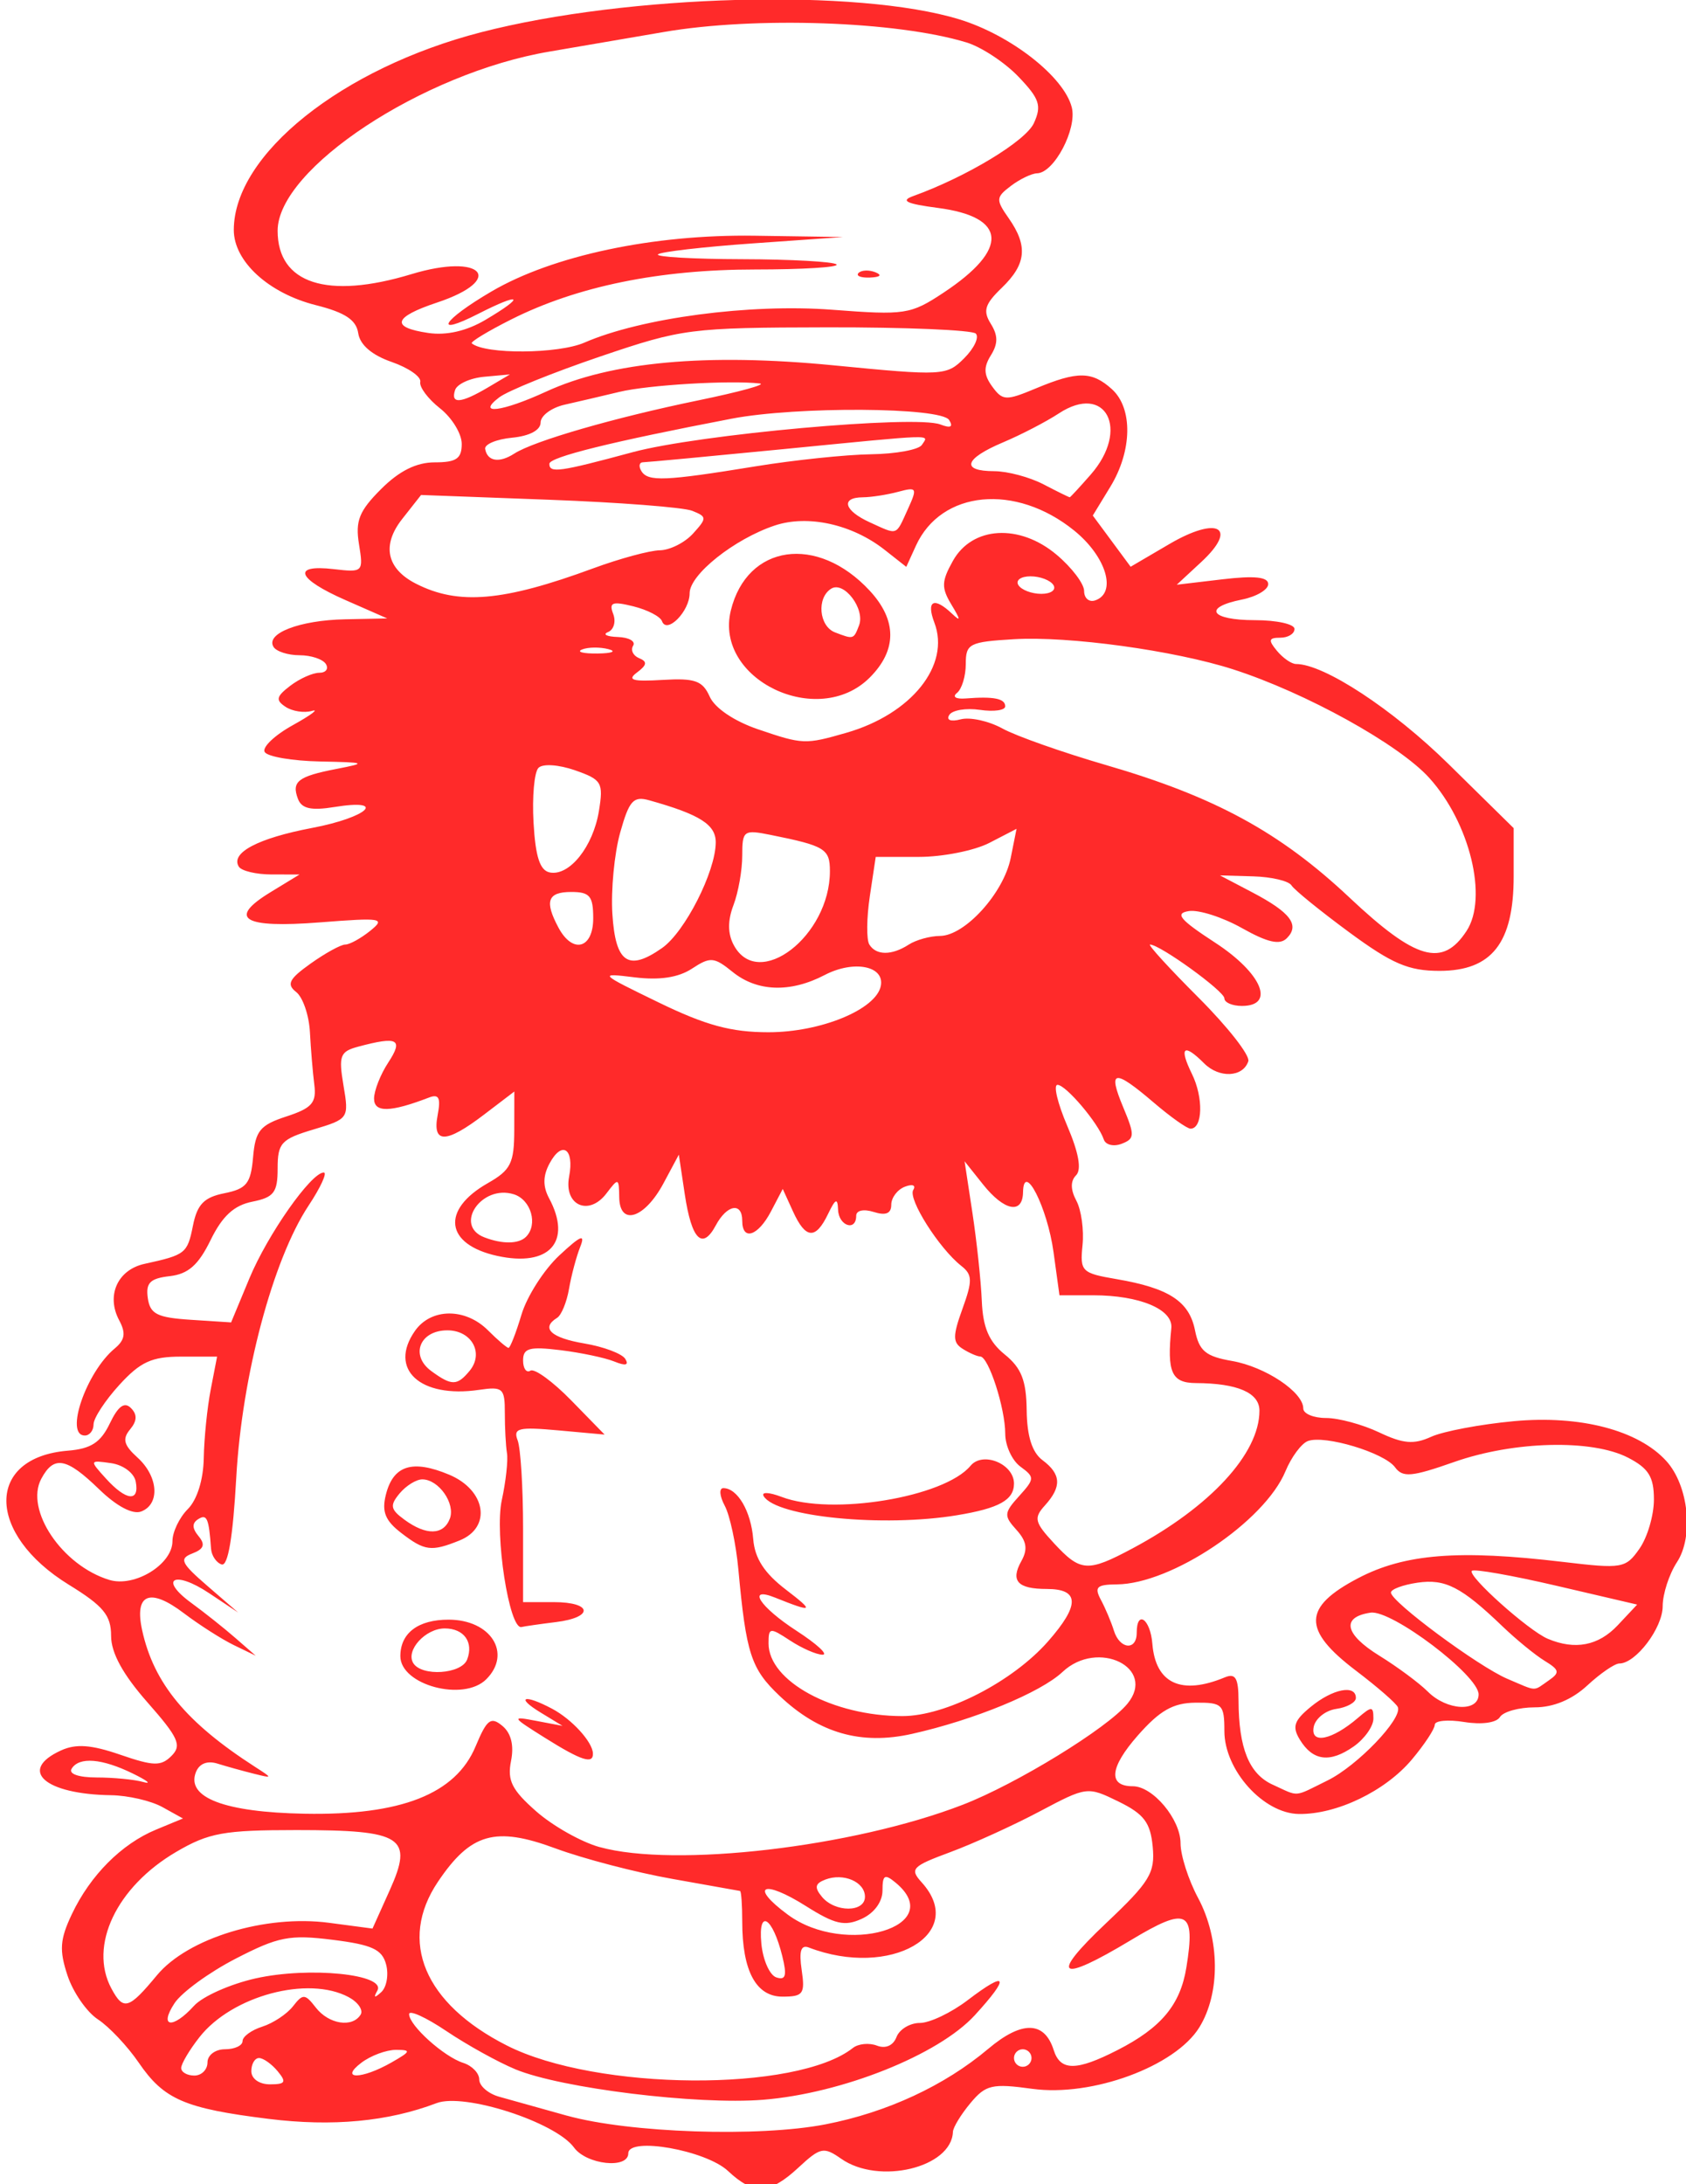 <?xml version="1.0" encoding="UTF-8" standalone="no"?>
<!-- Created with Inkscape (http://www.inkscape.org/) -->

<svg
   xmlns:dc="http://purl.org/dc/elements/1.1/"
   xmlns:cc="http://creativecommons.org/ns#"
   xmlns:rdf="http://www.w3.org/1999/02/22-rdf-syntax-ns#"
   xmlns:svg="http://www.w3.org/2000/svg"
   xmlns="http://www.w3.org/2000/svg"
   xmlns:sodipodi="http://sodipodi.sourceforge.net/DTD/sodipodi-0.dtd"
   xmlns:inkscape="http://www.inkscape.org/namespaces/inkscape"
   width="210mm"
   height="272mm"
   viewBox="0 0 210 272"
   version="1.1"
   id="svg4710"
   inkscape:version="0.92.3 (2405546, 2018-03-11)"
   sodipodi:docname="txupon_d.svg">
  <defs
     id="defs4704" />
  <sodipodi:namedview
     id="base"
     pagecolor="#ffffff"
     bordercolor="#666666"
     borderopacity="1.0"
     inkscape:pageopacity="0.0"
     inkscape:pageshadow="2"
     inkscape:zoom="0.49497475"
     inkscape:cx="-371.50376"
     inkscape:cy="275.28286"
     inkscape:document-units="mm"
     inkscape:current-layer="layer1"
     showgrid="false"
     inkscape:window-width="1920"
     inkscape:window-height="1015"
     inkscape:window-x="0"
     inkscape:window-y="0"
     inkscape:window-maximized="1" />
  <g
     inkscape:label="Capa 1"
     inkscape:groupmode="layer"
     id="layer1"
     transform="translate(0,-25)">
    <path
       style="fill:#ff2a2a;stroke-width:1.092"
       d="m 99.457,294.94 c 2.729,-2.529 3.142,-2.614 5.316,-1.092 4.698,3.291 13.757,1.111 13.918,-3.349 0.02,-0.553 0.997,-2.158 2.17,-3.567 1.919,-2.303 2.697,-2.484 7.723,-1.792 7.435,1.023 17.803,-2.794 20.8,-7.657 2.638,-4.28 2.572,-11.025 -0.157,-16.117 -1.201,-2.241 -2.184,-5.305 -2.184,-6.808 0,-2.988 -3.441,-7.101 -5.941,-7.101 -3.12,0 -2.896,-2.325 0.607,-6.311 2.745,-3.123 4.405,-4.07 7.182,-4.097 3.357,-0.033 3.611,0.216 3.611,3.531 0,4.865 4.854,10.268 9.281,10.331 4.713,0.067 10.758,-2.844 14.064,-6.773 1.573,-1.87 2.86,-3.822 2.86,-4.339 0,-0.517 1.657,-0.671 3.683,-0.342 2.156,0.35 3.993,0.095 4.432,-0.615 0.412,-0.667 2.368,-1.212 4.347,-1.212 2.324,0 4.64,-0.966 6.543,-2.73 1.62,-1.501 3.411,-2.73 3.981,-2.73 2.052,0 5.403,-4.426 5.403,-7.136 0,-1.522 0.8,-3.989 1.777,-5.481 2.111,-3.222 1.45,-9.534 -1.318,-12.593 -3.476,-3.841 -10.726,-5.737 -18.995,-4.969 -4.17,0.388 -8.805,1.262 -10.3,1.943 -2.163,0.986 -3.488,0.874 -6.487,-0.55 -2.073,-0.983 -5.045,-1.788 -6.606,-1.788 -1.561,0 -2.838,-0.535 -2.838,-1.19 0,-2.043 -4.736,-5.195 -8.887,-5.915 -3.273,-0.568 -4.084,-1.242 -4.601,-3.83 -0.72,-3.6 -3.244,-5.244 -9.765,-6.36 -4.361,-0.746 -4.572,-0.957 -4.242,-4.233 0.191,-1.897 -0.154,-4.387 -0.768,-5.533 -0.735,-1.374 -0.748,-2.453 -0.037,-3.164 0.711,-0.711 0.334,-2.817 -1.104,-6.173 -1.201,-2.801 -1.745,-5.093 -1.209,-5.093 1.046,0 5.088,4.769 5.766,6.802 0.226,0.678 1.226,0.921 2.221,0.539 1.642,-0.63 1.66,-1.054 0.193,-4.564 -1.955,-4.68 -1.138,-4.797 3.831,-0.55 2.079,1.777 4.131,3.231 4.56,3.231 1.526,0 1.624,-3.868 0.173,-6.824 -1.642,-3.348 -1.036,-3.869 1.523,-1.31 1.88,1.88 4.834,1.741 5.5,-0.259 0.237,-0.713 -2.547,-4.275 -6.188,-7.916 -3.641,-3.641 -6.363,-6.62 -6.05,-6.62 1.231,0 9.258,5.806 9.258,6.696 0,0.521 0.983,0.947 2.184,0.947 4.213,0 2.487,-4.084 -3.326,-7.873 -4.423,-2.883 -5.071,-3.66 -3.284,-3.939 1.224,-0.191 4.2,0.762 6.613,2.118 3.197,1.797 4.714,2.139 5.591,1.262 1.643,-1.643 0.462,-3.211 -4.3,-5.711 l -4.024,-2.112 4.141,0.118 c 2.277,0.065 4.42,0.57 4.761,1.122 0.341,0.552 3.569,3.174 7.171,5.827 5.36,3.946 7.408,4.822 11.265,4.822 6.516,0 9.24,-3.469 9.24,-11.765 v -6.011 l -8.097,-7.967 c -6.967,-6.855 -15.528,-12.473 -19.007,-12.473 -0.56,0 -1.63,-0.737 -2.377,-1.638 -1.113,-1.341 -1.039,-1.638 0.412,-1.638 0.974,0 1.772,-0.491 1.772,-1.092 0,-0.601 -2.211,-1.092 -4.913,-1.092 -5.569,0 -6.576,-1.578 -1.638,-2.566 1.802,-0.36 3.276,-1.227 3.276,-1.926 0,-0.891 -1.704,-1.069 -5.696,-0.597 l -5.696,0.675 3.057,-2.834 c 4.653,-4.314 2.056,-5.769 -3.982,-2.23 l -4.819,2.824 -2.357,-3.188 -2.357,-3.188 2.186,-3.585 c 2.734,-4.485 2.82,-9.777 0.197,-12.151 -2.481,-2.245 -4.281,-2.266 -9.443,-0.109 -3.765,1.573 -4.167,1.557 -5.465,-0.219 -1.058,-1.447 -1.101,-2.398 -0.175,-3.882 0.909,-1.455 0.907,-2.477 -0.005,-3.938 -1.005,-1.609 -0.751,-2.436 1.375,-4.482 3.05,-2.936 3.275,-5.208 0.858,-8.659 -1.624,-2.318 -1.604,-2.608 0.273,-4.03 1.112,-0.843 2.58,-1.548 3.262,-1.567 2.12,-0.059 4.996,-5.519 4.322,-8.205 -0.956,-3.808 -7.587,-9 -14.008,-10.967 -12.653,-3.877 -41.281,-3.109 -59.544,1.599 -17.368,4.477 -30.825,15.23 -30.825,24.632 0,3.911 4.333,7.879 10.225,9.362 3.64,0.917 5.028,1.836 5.274,3.494 0.215,1.448 1.697,2.723 4.156,3.577 2.102,0.729 3.708,1.848 3.57,2.486 -0.139,0.638 0.967,2.119 2.457,3.29 1.49,1.172 2.709,3.166 2.709,4.43 0,1.84 -0.672,2.3 -3.36,2.3 -2.288,0 -4.42,1.061 -6.686,3.326 -2.733,2.733 -3.224,3.957 -2.752,6.866 0.563,3.472 0.503,3.531 -3.141,3.106 -5.287,-0.617 -4.595,1.199 1.471,3.862 l 5.186,2.277 -5.258,0.109 c -5.668,0.117 -9.936,1.766 -8.902,3.439 0.353,0.57 1.811,1.037 3.242,1.037 1.43,0 2.904,0.491 3.276,1.092 0.371,0.601 0.002,1.092 -0.819,1.092 -0.821,0 -2.447,0.728 -3.613,1.617 -1.757,1.341 -1.856,1.79 -0.581,2.629 0.846,0.556 2.32,0.783 3.276,0.503 0.955,-0.28 -0.122,0.523 -2.394,1.784 -2.272,1.261 -3.84,2.764 -3.484,3.34 0.356,0.576 3.443,1.103 6.861,1.173 5.778,0.117 5.926,0.181 2.107,0.922 -4.843,0.939 -5.659,1.575 -4.82,3.759 0.459,1.196 1.649,1.459 4.502,0.996 6.698,-1.087 4.212,1.277 -2.73,2.596 -6.763,1.285 -10.211,3.105 -9.147,4.827 0.329,0.532 2.166,0.97 4.083,0.972 l 3.484,0.003 -3.603,2.196 c -5.428,3.309 -3.456,4.518 6.147,3.767 7.718,-0.603 8.208,-0.521 6.255,1.054 -1.166,0.94 -2.564,1.709 -3.107,1.709 -0.543,0 -2.481,1.064 -4.307,2.363 -2.702,1.924 -3.038,2.584 -1.806,3.549 0.832,0.652 1.603,2.905 1.712,5.007 0.11,2.102 0.356,5.041 0.546,6.532 0.288,2.255 -0.297,2.92 -3.475,3.958 -3.291,1.075 -3.868,1.78 -4.153,5.081 -0.283,3.27 -0.808,3.928 -3.571,4.481 -2.541,0.508 -3.386,1.38 -3.918,4.04 -0.692,3.459 -0.919,3.638 -6.028,4.754 -3.361,0.734 -4.807,3.951 -3.159,7.03 0.855,1.598 0.72,2.45 -0.557,3.51 -3.552,2.948 -6.266,10.84 -3.727,10.84 0.601,0 1.092,-0.627 1.092,-1.394 0,-0.767 1.446,-2.978 3.214,-4.913 2.621,-2.87 4.04,-3.519 7.693,-3.519 h 4.479 l -0.792,4.095 c -0.436,2.252 -0.826,6.095 -0.868,8.539 -0.046,2.693 -0.829,5.198 -1.987,6.356 -1.051,1.051 -1.911,2.848 -1.911,3.992 0,2.889 -4.713,5.782 -7.863,4.826 -5.877,-1.784 -10.548,-8.723 -8.477,-12.593 1.571,-2.935 3.121,-2.653 7.208,1.308 2.187,2.119 4.179,3.171 5.238,2.764 2.377,-0.912 2.136,-4.368 -0.47,-6.726 -1.699,-1.537 -1.902,-2.308 -0.92,-3.491 0.885,-1.066 0.917,-1.862 0.107,-2.671 -0.809,-0.809 -1.593,-0.234 -2.63,1.929 -1.134,2.367 -2.345,3.152 -5.214,3.385 -10.269,0.833 -10.211,10.341 0.102,16.687 4.325,2.661 5.275,3.81 5.275,6.378 0,2.117 1.466,4.798 4.526,8.274 3.878,4.406 4.308,5.361 2.999,6.67 -1.309,1.309 -2.224,1.288 -6.39,-0.147 -3.613,-1.245 -5.506,-1.382 -7.366,-0.534 -5.411,2.466 -2.064,5.463 6.231,5.579 2.102,0.029 4.976,0.694 6.386,1.476 l 2.564,1.422 -3.355,1.39 c -4.296,1.779 -8.182,5.681 -10.477,10.517 -1.494,3.149 -1.591,4.484 -0.551,7.635 0.693,2.1 2.4,4.566 3.793,5.478 1.393,0.913 3.683,3.342 5.089,5.398 3.13,4.578 5.711,5.694 16.166,6.993 7.957,0.988 14.882,0.339 20.925,-1.962 3.446,-1.312 14.807,2.358 17.118,5.529 1.563,2.146 6.762,2.703 6.762,0.724 0,-2.097 9.672,-0.384 12.422,2.199 3.205,3.011 5.169,2.914 8.78,-0.432 z m -28.845,-6.458 c -3.303,-0.915 -7.111,-1.979 -8.462,-2.365 -1.351,-0.385 -2.457,-1.347 -2.457,-2.137 0,-0.79 -0.896,-1.721 -1.991,-2.069 -2.409,-0.765 -6.744,-4.667 -6.744,-6.072 0,-0.557 2.088,0.391 4.64,2.107 2.552,1.716 6.419,3.858 8.592,4.761 5.693,2.365 22.674,4.453 30.863,3.795 9.812,-0.788 21.835,-5.586 26.356,-10.52 4.455,-4.862 4.082,-5.667 -0.875,-1.886 -2.048,1.562 -4.73,2.84 -5.96,2.84 -1.23,0 -2.539,0.788 -2.909,1.751 -0.412,1.074 -1.355,1.489 -2.439,1.073 -0.972,-0.373 -2.319,-0.242 -2.993,0.29 -7.008,5.534 -31.938,5.357 -43.104,-0.306 -10.288,-5.217 -13.56,-12.993 -8.581,-20.39 4.082,-6.063 7.138,-6.931 14.639,-4.157 3.486,1.289 10.024,2.997 14.528,3.794 4.504,0.798 8.312,1.476 8.462,1.508 0.15,0.032 0.273,1.746 0.273,3.808 0,6.147 1.717,9.352 5.01,9.352 2.589,0 2.831,-0.337 2.393,-3.323 -0.348,-2.368 -0.092,-3.171 0.89,-2.794 10.157,3.898 19.864,-1.698 14.064,-8.107 -1.526,-1.686 -1.231,-1.999 3.549,-3.769 2.867,-1.062 7.878,-3.343 11.136,-5.07 5.875,-3.114 5.956,-3.124 9.827,-1.231 3.17,1.551 3.97,2.606 4.257,5.614 0.313,3.279 -0.357,4.377 -5.832,9.554 -7.108,6.722 -5.902,7.519 3.138,2.076 7.003,-4.217 8.043,-3.702 6.889,3.411 -0.758,4.668 -3.134,7.516 -8.6,10.306 -5.122,2.614 -7.094,2.611 -7.928,-0.015 -1.15,-3.624 -3.962,-3.68 -8.137,-0.163 -5.469,4.607 -12.615,7.924 -20.284,9.415 -8.318,1.617 -24.42,1.075 -32.21,-1.084 z m -39.308,-5.54 c 0,-0.901 0.431,-1.638 0.958,-1.638 0.527,0 1.57,0.737 2.317,1.638 1.136,1.368 0.978,1.638 -0.958,1.638 -1.332,0 -2.317,-0.696 -2.317,-1.638 z m 13.713,-1.057 c 1.166,-0.882 3.102,-1.601 4.303,-1.599 1.93,0.003 1.867,0.185 -0.546,1.564 -3.738,2.137 -6.571,2.163 -3.757,0.035 z m -22.448,0.658 c 0,-0.52 1.028,-2.252 2.285,-3.849 4.044,-5.141 13.514,-7.681 18.563,-4.978 1.178,0.631 1.854,1.613 1.502,2.184 -1.026,1.66 -3.966,1.2 -5.578,-0.874 -1.356,-1.745 -1.604,-1.758 -2.854,-0.159 -0.753,0.964 -2.473,2.102 -3.822,2.53 -1.349,0.428 -2.453,1.237 -2.453,1.797 0,0.56 -0.983,1.018 -2.184,1.018 -1.213,0 -2.184,0.728 -2.184,1.638 0,0.901 -0.737,1.638 -1.638,1.638 -0.901,0 -1.638,-0.425 -1.638,-0.945 z m 103.728,-1.239 c 0,-0.601 0.491,-1.092 1.092,-1.092 0.601,0 1.092,0.491 1.092,1.092 0,0.601 -0.491,1.092 -1.092,1.092 -0.601,0 -1.092,-0.491 -1.092,-1.092 z M 21.735,274.48 c 0.889,-1.351 4.322,-3.852 7.628,-5.556 5.311,-2.739 6.717,-3.012 12.068,-2.343 4.92,0.615 6.17,1.193 6.664,3.081 0.334,1.278 0.06,2.824 -0.608,3.435 -0.845,0.771 -0.994,0.715 -0.489,-0.184 1.15,-2.047 -8.495,-3.019 -15.157,-1.528 -3.162,0.708 -6.617,2.246 -7.679,3.42 -2.65,2.929 -4.411,2.694 -2.426,-0.324 z m -7.863,-1.839 c -2.847,-5.32 0.628,-12.645 8.069,-17.006 4.062,-2.381 5.932,-2.72 14.983,-2.72 13.259,0 14.599,0.865 11.617,7.498 l -2.144,4.768 -5.408,-0.717 c -7.919,-1.05 -17.6,1.901 -21.446,6.539 -3.521,4.246 -4.173,4.434 -5.67,1.638 z m 80.956,-5.615 c -0.414,-4.407 1.402,-3.3 2.611,1.591 0.6,2.427 0.43,3.031 -0.742,2.646 -0.835,-0.275 -1.677,-2.181 -1.87,-4.237 z m 3.307,-3.57 c -4.866,-3.59 -3.103,-4.454 2.226,-1.09 3.636,2.295 4.842,2.572 6.977,1.599 1.545,-0.704 2.581,-2.115 2.581,-3.517 0,-1.957 0.269,-2.118 1.638,-0.982 6.56,5.445 -6.277,9.26 -13.422,3.989 z m 4.247,-2.224 c -0.967,-1.165 -0.872,-1.657 0.412,-2.15 2.27,-0.871 4.941,0.285 4.941,2.139 0,1.964 -3.726,1.971 -5.354,0.012 z m -27.706,-6.199 c -2.268,-0.63 -5.812,-2.627 -7.874,-4.437 -3.045,-2.673 -3.637,-3.854 -3.152,-6.28 0.391,-1.953 0.016,-3.471 -1.082,-4.382 -1.434,-1.19 -1.921,-0.816 -3.333,2.563 -2.478,5.93 -9.277,8.607 -21.292,8.382 -9.963,-0.186 -14.757,-2.009 -13.551,-5.152 0.418,-1.088 1.411,-1.49 2.695,-1.09 1.118,0.349 3.139,0.91 4.49,1.248 2.406,0.602 2.411,0.585 0.227,-0.819 -8.593,-5.524 -12.645,-10.418 -14.096,-17.027 -1,-4.552 0.941,-5.353 5.181,-2.14 1.926,1.459 4.73,3.249 6.231,3.977 l 2.73,1.324 -2.541,-2.216 c -1.398,-1.219 -3.854,-3.172 -5.457,-4.34 -4.143,-3.018 -2.15,-4.127 2.204,-1.226 l 3.611,2.407 -3.822,-3.306 c -3.313,-2.866 -3.564,-3.405 -1.883,-4.053 1.443,-0.556 1.639,-1.109 0.766,-2.16 -0.814,-0.981 -0.823,-1.629 -0.028,-2.121 1.075,-0.665 1.315,-0.106 1.589,3.699 0.061,0.852 0.652,1.729 1.313,1.949 0.797,0.266 1.412,-3.384 1.826,-10.829 0.703,-12.639 4.559,-27.138 9.004,-33.855 1.502,-2.269 2.355,-4.126 1.896,-4.126 -1.572,5e-5 -6.99,7.714 -9.267,13.192 l -2.276,5.476 -5.019,-0.326 c -4.201,-0.273 -5.074,-0.713 -5.357,-2.704 -0.27,-1.896 0.283,-2.449 2.73,-2.73 2.307,-0.265 3.571,-1.38 5.093,-4.496 1.458,-2.984 2.91,-4.322 5.186,-4.777 2.701,-0.54 3.162,-1.144 3.162,-4.145 0,-3.163 0.443,-3.645 4.452,-4.846 4.395,-1.317 4.443,-1.387 3.75,-5.486 -0.626,-3.703 -0.428,-4.226 1.826,-4.829 4.953,-1.326 5.667,-0.948 3.745,1.984 -0.97,1.48 -1.763,3.499 -1.763,4.486 0,1.76 2.016,1.719 6.856,-0.139 1.221,-0.468 1.473,0.048 1.066,2.179 -0.689,3.605 1.011,3.586 5.799,-0.066 l 3.749,-2.859 -0.007,4.77 c -0.007,4.158 -0.428,5.01 -3.295,6.641 -5.867,3.339 -5.313,7.636 1.169,9.059 6.498,1.427 9.364,-1.757 6.462,-7.18 -0.787,-1.47 -0.77,-2.785 0.055,-4.326 1.553,-2.902 3.11,-1.863 2.442,1.629 -0.685,3.585 2.456,4.993 4.656,2.087 1.483,-1.958 1.552,-1.937 1.585,0.489 0.05,3.64 3.157,2.661 5.513,-1.737 l 1.911,-3.568 0.736,4.907 c 0.853,5.689 2.189,7.035 3.869,3.897 1.388,-2.594 3.292,-2.928 3.292,-0.577 0,2.561 1.964,1.924 3.58,-1.16 l 1.466,-2.798 1.275,2.798 c 1.57,3.446 2.812,3.544 4.357,0.342 0.943,-1.956 1.2,-2.067 1.259,-0.546 0.078,2.02 2.258,2.74 2.258,0.745 0,-0.669 0.931,-0.87 2.184,-0.472 1.503,0.477 2.184,0.196 2.184,-0.901 0,-0.877 0.763,-1.887 1.695,-2.245 0.951,-0.365 1.408,-0.187 1.042,0.406 -0.686,1.11 3.213,7.271 5.981,9.452 1.395,1.099 1.416,1.843 0.154,5.334 -1.232,3.408 -1.23,4.207 0.017,4.997 0.816,0.517 1.805,0.948 2.196,0.957 1.035,0.024 3.109,6.438 3.109,9.613 0,1.496 0.853,3.343 1.896,4.106 1.792,1.31 1.782,1.512 -0.169,3.669 -1.892,2.09 -1.92,2.443 -0.336,4.194 1.286,1.421 1.444,2.422 0.615,3.903 -1.38,2.465 -0.463,3.466 3.177,3.466 4.085,0 4.133,1.992 0.158,6.519 -4.42,5.034 -12.756,9.313 -18.142,9.313 -8.668,0 -16.68,-4.347 -16.68,-9.051 0,-2.001 0.15,-2.021 2.691,-0.356 1.48,0.97 3.298,1.763 4.04,1.763 0.742,0 -0.715,-1.338 -3.237,-2.974 -4.589,-2.975 -6.274,-5.581 -2.675,-4.136 4.745,1.906 4.948,1.76 1.367,-0.977 -2.712,-2.073 -3.899,-3.902 -4.094,-6.312 -0.283,-3.487 -1.961,-6.347 -3.723,-6.347 -0.548,0 -0.471,0.983 0.172,2.184 0.643,1.201 1.407,4.763 1.698,7.916 0.973,10.546 1.577,12.401 5.138,15.772 4.916,4.655 10.147,6.155 16.496,4.732 7.727,-1.732 16.006,-5.139 18.751,-7.718 4.389,-4.123 11.753,-0.513 8.08,3.961 -2.515,3.063 -13.816,9.995 -20.523,12.587 -13.66,5.281 -35.866,7.866 -45.229,5.266 z m -0.824,-11.672 c -0.061,-1.444 -2.623,-4.246 -5.08,-5.554 -3.484,-1.855 -4.637,-1.479 -1.437,0.469 l 2.73,1.661 -3.276,-0.623 c -3.144,-0.598 -3.1,-0.513 1.092,2.116 4.533,2.843 6.03,3.327 5.971,1.931 z m -13.286,-9.226 c 3.228,-3.228 0.575,-7.425 -4.695,-7.425 -3.797,0 -6.005,1.672 -6.005,4.547 0,3.594 7.868,5.71 10.7,2.877 z m -9.092,-2.013 c -0.975,-1.577 1.514,-4.32 3.92,-4.32 2.392,0 3.623,1.708 2.791,3.874 -0.699,1.82 -5.659,2.15 -6.712,0.446 z m 17.773,-5.11 c 4.75,-0.59 4.542,-2.486 -0.273,-2.486 h -3.822 v -9.192 c 0,-5.055 -0.305,-9.985 -0.677,-10.955 -0.585,-1.523 0.107,-1.692 5.077,-1.241 l 5.754,0.523 -4.162,-4.263 c -2.289,-2.344 -4.574,-4.008 -5.077,-3.697 -0.503,0.311 -0.914,-0.265 -0.914,-1.279 0,-1.531 0.789,-1.748 4.64,-1.277 2.552,0.312 5.581,0.951 6.73,1.419 1.396,0.569 1.847,0.46 1.359,-0.33 -0.402,-0.65 -2.694,-1.514 -5.093,-1.919 -4.175,-0.705 -5.464,-1.919 -3.396,-3.197 0.531,-0.328 1.199,-1.954 1.483,-3.613 0.285,-1.659 0.908,-3.999 1.386,-5.2 0.675,-1.696 0.094,-1.462 -2.6,1.047 -1.908,1.777 -4.027,5.093 -4.709,7.37 -0.682,2.277 -1.408,4.14 -1.613,4.14 -0.205,0 -1.356,-0.983 -2.557,-2.184 -2.824,-2.824 -7.094,-2.791 -9.098,0.071 -3.336,4.762 0.64,8.421 7.98,7.343 2.971,-0.436 3.221,-0.213 3.215,2.881 -0.003,1.844 0.116,4.091 0.266,4.991 0.15,0.901 -0.14,3.538 -0.644,5.859 -0.921,4.24 0.932,16.163 2.455,15.803 0.407,-0.096 2.337,-0.373 4.289,-0.615 z m -15.528,-31.263 c -2.671,-1.953 -1.44,-5.071 2.001,-5.071 3.041,0 4.598,2.844 2.766,5.052 -1.553,1.871 -2.231,1.874 -4.767,0.02 z m 3.517,21.1 c 4.04,-1.624 3.301,-6.276 -1.304,-8.2 -4.575,-1.912 -6.952,-1.157 -7.87,2.5 -0.531,2.118 -0.085,3.227 1.92,4.769 2.92,2.245 3.728,2.349 7.253,0.932 z m -6.847,-2.578 c -1.766,-1.291 -1.859,-1.784 -0.621,-3.276 0.802,-0.966 2.074,-1.756 2.828,-1.756 2.045,0 4.156,3.014 3.432,4.9 -0.791,2.061 -2.932,2.111 -5.639,0.132 z m 68.811,-0.566 c 5.246,-0.865 7.097,-1.895 7.097,-3.946 0,-2.456 -3.891,-4.048 -5.412,-2.214 -3.26,3.927 -17.298,6.245 -23.514,3.882 -1.598,-0.607 -2.59,-0.647 -2.245,-0.088 1.594,2.579 14.873,3.885 24.074,2.367 z m 39.333,33.563 c -2.95,-1.344 -4.243,-4.522 -4.268,-10.492 -0.011,-2.806 -0.382,-3.429 -1.708,-2.879 -5.424,2.253 -8.628,0.767 -9.025,-4.185 -0.248,-3.095 -1.948,-4.286 -1.948,-1.365 0,2.265 -2.121,2.062 -2.844,-0.273 -0.325,-1.051 -1.051,-2.771 -1.613,-3.822 -0.857,-1.603 -0.536,-1.915 1.99,-1.935 6.807,-0.054 18.404,-7.836 20.993,-14.087 0.73,-1.761 1.982,-3.454 2.783,-3.761 2.077,-0.797 9.529,1.441 10.866,3.264 0.956,1.304 2.072,1.203 7.378,-0.663 7.424,-2.612 17.163,-2.852 21.646,-0.533 2.565,1.327 3.221,2.389 3.221,5.216 0,1.953 -0.81,4.706 -1.799,6.119 -1.719,2.454 -2.144,2.527 -9.554,1.645 -12.974,-1.544 -19.689,-1.01 -25.487,2.026 -6.91,3.619 -6.98,6.431 -0.284,11.511 2.702,2.05 5.057,4.102 5.232,4.559 0.558,1.456 -5.042,7.291 -8.75,9.119 -4.322,2.13 -3.473,2.064 -6.829,0.534 z m 10.075,-4.763 c 1.351,-0.949 2.457,-2.51 2.457,-3.47 0,-1.559 -0.203,-1.57 -1.911,-0.104 -3.233,2.777 -5.945,3.341 -5.528,1.15 0.2,-1.049 1.464,-2.064 2.809,-2.256 1.345,-0.192 2.446,-0.806 2.446,-1.365 0,-1.703 -2.886,-1.137 -5.611,1.099 -2.098,1.722 -2.353,2.483 -1.369,4.095 1.624,2.659 3.747,2.928 6.707,0.85 z m -156.565,3.859 c -2.253,0 -3.522,-0.444 -3.122,-1.092 0.935,-1.513 3.77,-1.286 7.643,0.612 1.802,0.883 2.376,1.352 1.276,1.043 -1.1,-0.309 -3.709,-0.562 -5.797,-0.562 z M 177.849,235.679 c -1.073,-1.073 -3.798,-3.092 -6.056,-4.488 -4.33,-2.676 -4.761,-4.807 -1.082,-5.353 2.621,-0.389 13.457,7.808 13.457,10.179 0,2.234 -3.958,2.022 -6.318,-0.338 z m 9.909,-1.598 c -3.618,-1.538 -14.51,-9.604 -14.51,-10.746 0,-0.409 1.484,-0.961 3.298,-1.228 3.467,-0.509 5.47,0.518 10.592,5.433 1.715,1.646 4.082,3.581 5.26,4.301 1.85,1.131 1.919,1.462 0.504,2.44 -2.005,1.385 -1.356,1.41 -5.144,-0.2 z m 5.025,-4.99 c -2.408,-1.017 -10.052,-7.859 -9.451,-8.46 0.267,-0.267 5.008,0.569 10.534,1.858 l 10.049,2.344 -2.421,2.577 c -2.398,2.552 -5.316,3.115 -8.711,1.681 z m -61.493,-11.886 c -2.434,-2.625 -2.561,-3.152 -1.136,-4.726 2.109,-2.331 2.024,-3.892 -0.307,-5.633 -1.292,-0.964 -1.93,-2.977 -1.969,-6.211 -0.045,-3.715 -0.655,-5.268 -2.73,-6.949 -1.97,-1.597 -2.721,-3.35 -2.86,-6.681 -0.104,-2.484 -0.629,-7.41 -1.166,-10.948 l -0.978,-6.432 2.299,2.884 c 2.64,3.311 4.931,3.758 4.982,0.973 0.071,-3.932 3.031,1.877 3.798,7.455 l 0.739,5.375 h 4.194 c 5.799,0 9.976,1.756 9.739,4.094 -0.56,5.505 0.03,6.825 3.06,6.84 5.197,0.026 7.916,1.208 7.916,3.442 0,5.334 -6.132,11.984 -15.816,17.151 -5.593,2.984 -6.463,2.928 -9.765,-0.633 z M 13.187,209.129 c -2.06,-2.276 -2.055,-2.292 0.639,-1.911 1.516,0.215 2.876,1.228 3.08,2.295 0.492,2.583 -1.19,2.409 -3.718,-0.384 z m 47.141,-30.032 c -3.865,-1.483 -0.33,-6.632 3.68,-5.359 2.146,0.681 3.028,3.775 1.508,5.294 -0.906,0.906 -2.93,0.932 -5.188,0.065 z m 21.727,-29.245 c -7.495,-3.641 -7.545,-3.693 -3.004,-3.135 3.104,0.381 5.443,0.026 7.136,-1.083 2.289,-1.5 2.75,-1.463 5.057,0.405 3.062,2.48 7.194,2.62 11.47,0.39 3.626,-1.891 7.489,-1.14 6.994,1.359 -0.581,2.928 -7.465,5.766 -13.988,5.766 -4.644,0 -7.809,-0.858 -13.665,-3.702 z m 9.341,-7.145 c -0.763,-1.426 -0.776,-3.046 -0.038,-4.985 0.601,-1.58 1.092,-4.353 1.092,-6.164 0,-3.132 0.172,-3.257 3.549,-2.577 6.765,1.362 7.37,1.733 7.37,4.518 0,8.073 -8.911,14.927 -11.972,9.207 z m -15.122,-3.886 c -0.189,-2.988 0.247,-7.54 0.968,-10.116 1.121,-4.005 1.646,-4.59 3.619,-4.038 6.327,1.77 8.312,3.032 8.289,5.272 -0.038,3.65 -3.849,11.134 -6.682,13.123 -4.21,2.955 -5.808,1.861 -6.194,-4.24 z m 91.809,-2.042 c -8.669,-8.15 -16.774,-12.56 -30.32,-16.499 -5.405,-1.571 -11.213,-3.62 -12.907,-4.553 -1.694,-0.933 -4.028,-1.448 -5.188,-1.144 -1.245,0.326 -1.831,0.103 -1.432,-0.544 0.372,-0.602 2.093,-0.887 3.823,-0.633 1.73,0.254 3.146,0.056 3.146,-0.441 0,-0.97 -1.44,-1.257 -4.913,-0.98 -1.247,0.1 -1.715,-0.198 -1.092,-0.693 0.601,-0.477 1.092,-2.096 1.092,-3.597 0,-2.537 0.423,-2.755 6.005,-3.089 6.819,-0.408 20.003,1.406 27.297,3.755 9.049,2.914 20.648,9.334 24.433,13.524 5.056,5.597 7.332,14.946 4.638,19.058 -2.994,4.569 -6.298,3.626 -14.583,-4.163 z m -59.803,5.853 c -0.372,-0.602 -0.345,-3.305 0.059,-6.005 l 0.736,-4.91 h 5.39 c 2.964,0 6.911,-0.787 8.77,-1.748 l 3.38,-1.748 -0.724,3.619 c -0.874,4.37 -5.7,9.697 -8.805,9.72 -1.239,0.009 -2.989,0.493 -3.89,1.075 -2.124,1.373 -4.066,1.371 -4.915,-0.003 z m -38.721,-2.109 c -1.766,-3.299 -1.355,-4.439 1.599,-4.439 2.305,0 2.73,0.51 2.73,3.276 0,3.794 -2.554,4.481 -4.329,1.164 z m -3.104,-13.068 c -0.185,-3.233 0.092,-6.306 0.615,-6.828 0.539,-0.539 2.507,-0.408 4.549,0.304 3.343,1.165 3.555,1.525 2.98,5.063 -0.72,4.435 -3.66,8.126 -6.104,7.663 -1.241,-0.236 -1.796,-1.922 -2.04,-6.202 z m 27.97,-11.626 c -2.972,-1.013 -5.391,-2.645 -6.025,-4.066 -0.889,-1.993 -1.832,-2.328 -5.875,-2.087 -3.751,0.224 -4.454,0.018 -3.178,-0.931 1.241,-0.923 1.306,-1.353 0.266,-1.774 -0.754,-0.306 -1.094,-1.005 -0.754,-1.555 0.339,-0.549 -0.517,-1.037 -1.904,-1.085 -1.387,-0.047 -1.935,-0.325 -1.218,-0.616 0.717,-0.292 1.005,-1.309 0.639,-2.261 -0.55,-1.433 -0.117,-1.595 2.518,-0.941 1.75,0.435 3.353,1.266 3.561,1.847 0.595,1.658 3.442,-1.221 3.442,-3.48 0,-2.324 5.563,-6.751 10.596,-8.432 4.124,-1.377 9.645,-0.157 13.689,3.024 l 2.7,2.124 1.198,-2.629 c 3.15,-6.914 12.412,-7.803 19.715,-1.892 4.003,3.24 5.361,7.781 2.601,8.701 -0.751,0.25 -1.365,-0.279 -1.365,-1.177 0,-0.897 -1.542,-2.929 -3.427,-4.515 -4.632,-3.898 -10.504,-3.55 -12.915,0.765 -1.428,2.556 -1.454,3.347 -0.179,5.459 1.16,1.922 1.172,2.167 0.053,1.105 -2.241,-2.126 -3.225,-1.612 -2.18,1.139 2.013,5.296 -2.848,11.374 -10.964,13.708 -5.137,1.477 -5.422,1.466 -10.997,-0.433 z m 13.907,-6.448 c 3.41,-3.41 3.407,-7.135 -0.007,-10.82 -6.526,-7.042 -15.279,-5.789 -17.299,2.476 -2.094,8.564 10.848,14.804 17.307,8.344 z m -4.328,-5.626 c -2.004,-0.769 -2.31,-4.308 -0.47,-5.445 1.589,-0.982 4.249,2.531 3.464,4.576 -0.673,1.754 -0.681,1.757 -2.995,0.869 z m -31.502,2.13 c 0.739,-0.299 2.213,-0.317 3.276,-0.041 1.062,0.277 0.458,0.522 -1.344,0.544 -1.802,0.022 -2.671,-0.204 -1.932,-0.503 z m -20.7,-8.196 c -3.653,-1.869 -4.275,-4.791 -1.713,-8.047 l 2.358,-2.998 15.907,0.593 c 8.749,0.326 16.788,0.947 17.865,1.378 1.845,0.74 1.851,0.904 0.104,2.834 -1.02,1.127 -2.884,2.065 -4.142,2.084 -1.258,0.02 -4.99,1.031 -8.293,2.247 -11.215,4.131 -16.799,4.613 -22.086,1.907 z m 75.042,0.177 c -0.371,-0.601 0.308,-1.092 1.509,-1.092 1.201,0 2.487,0.491 2.859,1.092 0.371,0.601 -0.308,1.092 -1.509,1.092 -1.201,0 -2.487,-0.491 -2.859,-1.092 z m -18.511,-7.818 c -3.204,-1.46 -3.661,-3.093 -0.87,-3.115 1.051,-0.008 3.034,-0.316 4.407,-0.684 2.348,-0.629 2.419,-0.499 1.19,2.199 -1.519,3.333 -1.177,3.217 -4.726,1.6 z M 129.97,85.319 c -1.72,-0.897 -4.479,-1.634 -6.13,-1.638 -4.206,-0.009 -3.737,-1.549 1.092,-3.588 2.252,-0.951 5.384,-2.576 6.96,-3.611 5.845,-3.838 8.881,2.011 3.959,7.626 -1.351,1.542 -2.523,2.812 -2.605,2.822 -0.082,0.01 -1.556,-0.714 -3.276,-1.611 z M 79.892,83.675 c -0.371,-0.601 -0.277,-1.098 0.209,-1.105 0.486,-0.007 8.254,-0.734 17.261,-1.615 19.745,-1.931 18.292,-1.885 17.47,-0.555 -0.371,0.601 -3.225,1.129 -6.343,1.174 -3.117,0.045 -9.599,0.723 -14.403,1.507 -11.249,1.835 -13.373,1.924 -14.194,0.595 z m -11.465,-0.913 c 0,-0.836 7.761,-2.757 22.71,-5.621 8.107,-1.553 26.09,-1.441 27.085,0.169 0.537,0.869 0.185,1.045 -1.103,0.551 -3.119,-1.197 -30.106,1.236 -38.319,3.454 -9.138,2.468 -10.373,2.64 -10.373,1.447 z m -7.998,-1.844 c -0.105,-0.586 1.406,-1.219 3.358,-1.407 2.174,-0.21 3.549,-0.942 3.549,-1.89 0,-0.851 1.351,-1.852 3.003,-2.224 1.651,-0.372 4.722,-1.09 6.824,-1.596 3.57,-0.859 13.772,-1.468 17.47,-1.043 0.901,0.104 -2.539,1.049 -7.643,2.101 -10.48,2.16 -20.49,5.055 -22.929,6.63 -1.874,1.21 -3.352,0.977 -3.63,-0.572 z m 1.756,-6.433 c 1.071,-0.813 6.722,-3.099 12.557,-5.08 10.253,-3.482 11.202,-3.604 28.297,-3.638 9.729,-0.019 18.054,0.331 18.501,0.778 0.447,0.447 -0.201,1.827 -1.441,3.066 -2.193,2.193 -2.628,2.217 -16.318,0.883 -15.775,-1.537 -27.663,-0.449 -35.749,3.273 -5.519,2.54 -8.778,2.94 -5.848,0.718 z m -5.503,-0.91 c 0.246,-0.751 1.884,-1.495 3.64,-1.654 l 3.191,-0.289 -2.73,1.616 c -3.381,2.001 -4.685,2.105 -4.101,0.328 z m 2.082,-5.813 c -0.21,-0.175 2.001,-1.516 4.913,-2.98 8.206,-4.125 18.441,-6.22 30.387,-6.22 5.917,0 10.476,-0.282 10.13,-0.628 -0.345,-0.345 -5.62,-0.639 -11.721,-0.654 -6.101,-0.014 -10.834,-0.285 -10.518,-0.601 0.316,-0.316 5.631,-0.932 11.812,-1.368 L 105.005,54.518 93.988,54.356 c -12.611,-0.185 -25.137,2.47 -32.781,6.949 -6.142,3.599 -7.38,5.708 -1.629,2.774 5.372,-2.741 5.948,-2.231 0.867,0.767 -2.346,1.384 -4.837,1.953 -7.097,1.622 -4.739,-0.696 -4.373,-1.968 1.09,-3.789 8.632,-2.877 5.633,-6.213 -3.181,-3.539 -10.502,3.186 -16.677,1.185 -16.677,-5.404 0,-7.721 18.08,-19.637 33.848,-22.31 3.903,-0.662 10.291,-1.755 14.194,-2.43 11.389,-1.97 29.063,-1.365 37.763,1.291 1.853,0.566 4.761,2.482 6.463,4.259 2.638,2.753 2.922,3.607 1.929,5.788 -1.02,2.238 -8.393,6.694 -15.036,9.085 -1.629,0.586 -0.846,0.961 3.079,1.475 8.632,1.129 8.898,5.131 0.702,10.555 -4.103,2.715 -4.786,2.82 -13.875,2.126 -10.243,-0.782 -23.788,1.015 -30.851,4.092 -3.264,1.422 -12.368,1.484 -14.03,0.096 z m 50.267,-8.855 c -0.788,-0.315 -1.73,-0.277 -2.093,0.086 -0.363,0.363 0.282,0.621 1.433,0.573 1.272,-0.052 1.531,-0.311 0.66,-0.66 z"
       id="path4946"
       inkscape:connector-curvature="0"
       inkscape:export-xdpi="96"
       inkscape:export-ydpi="96" />
  </g>
</svg>
